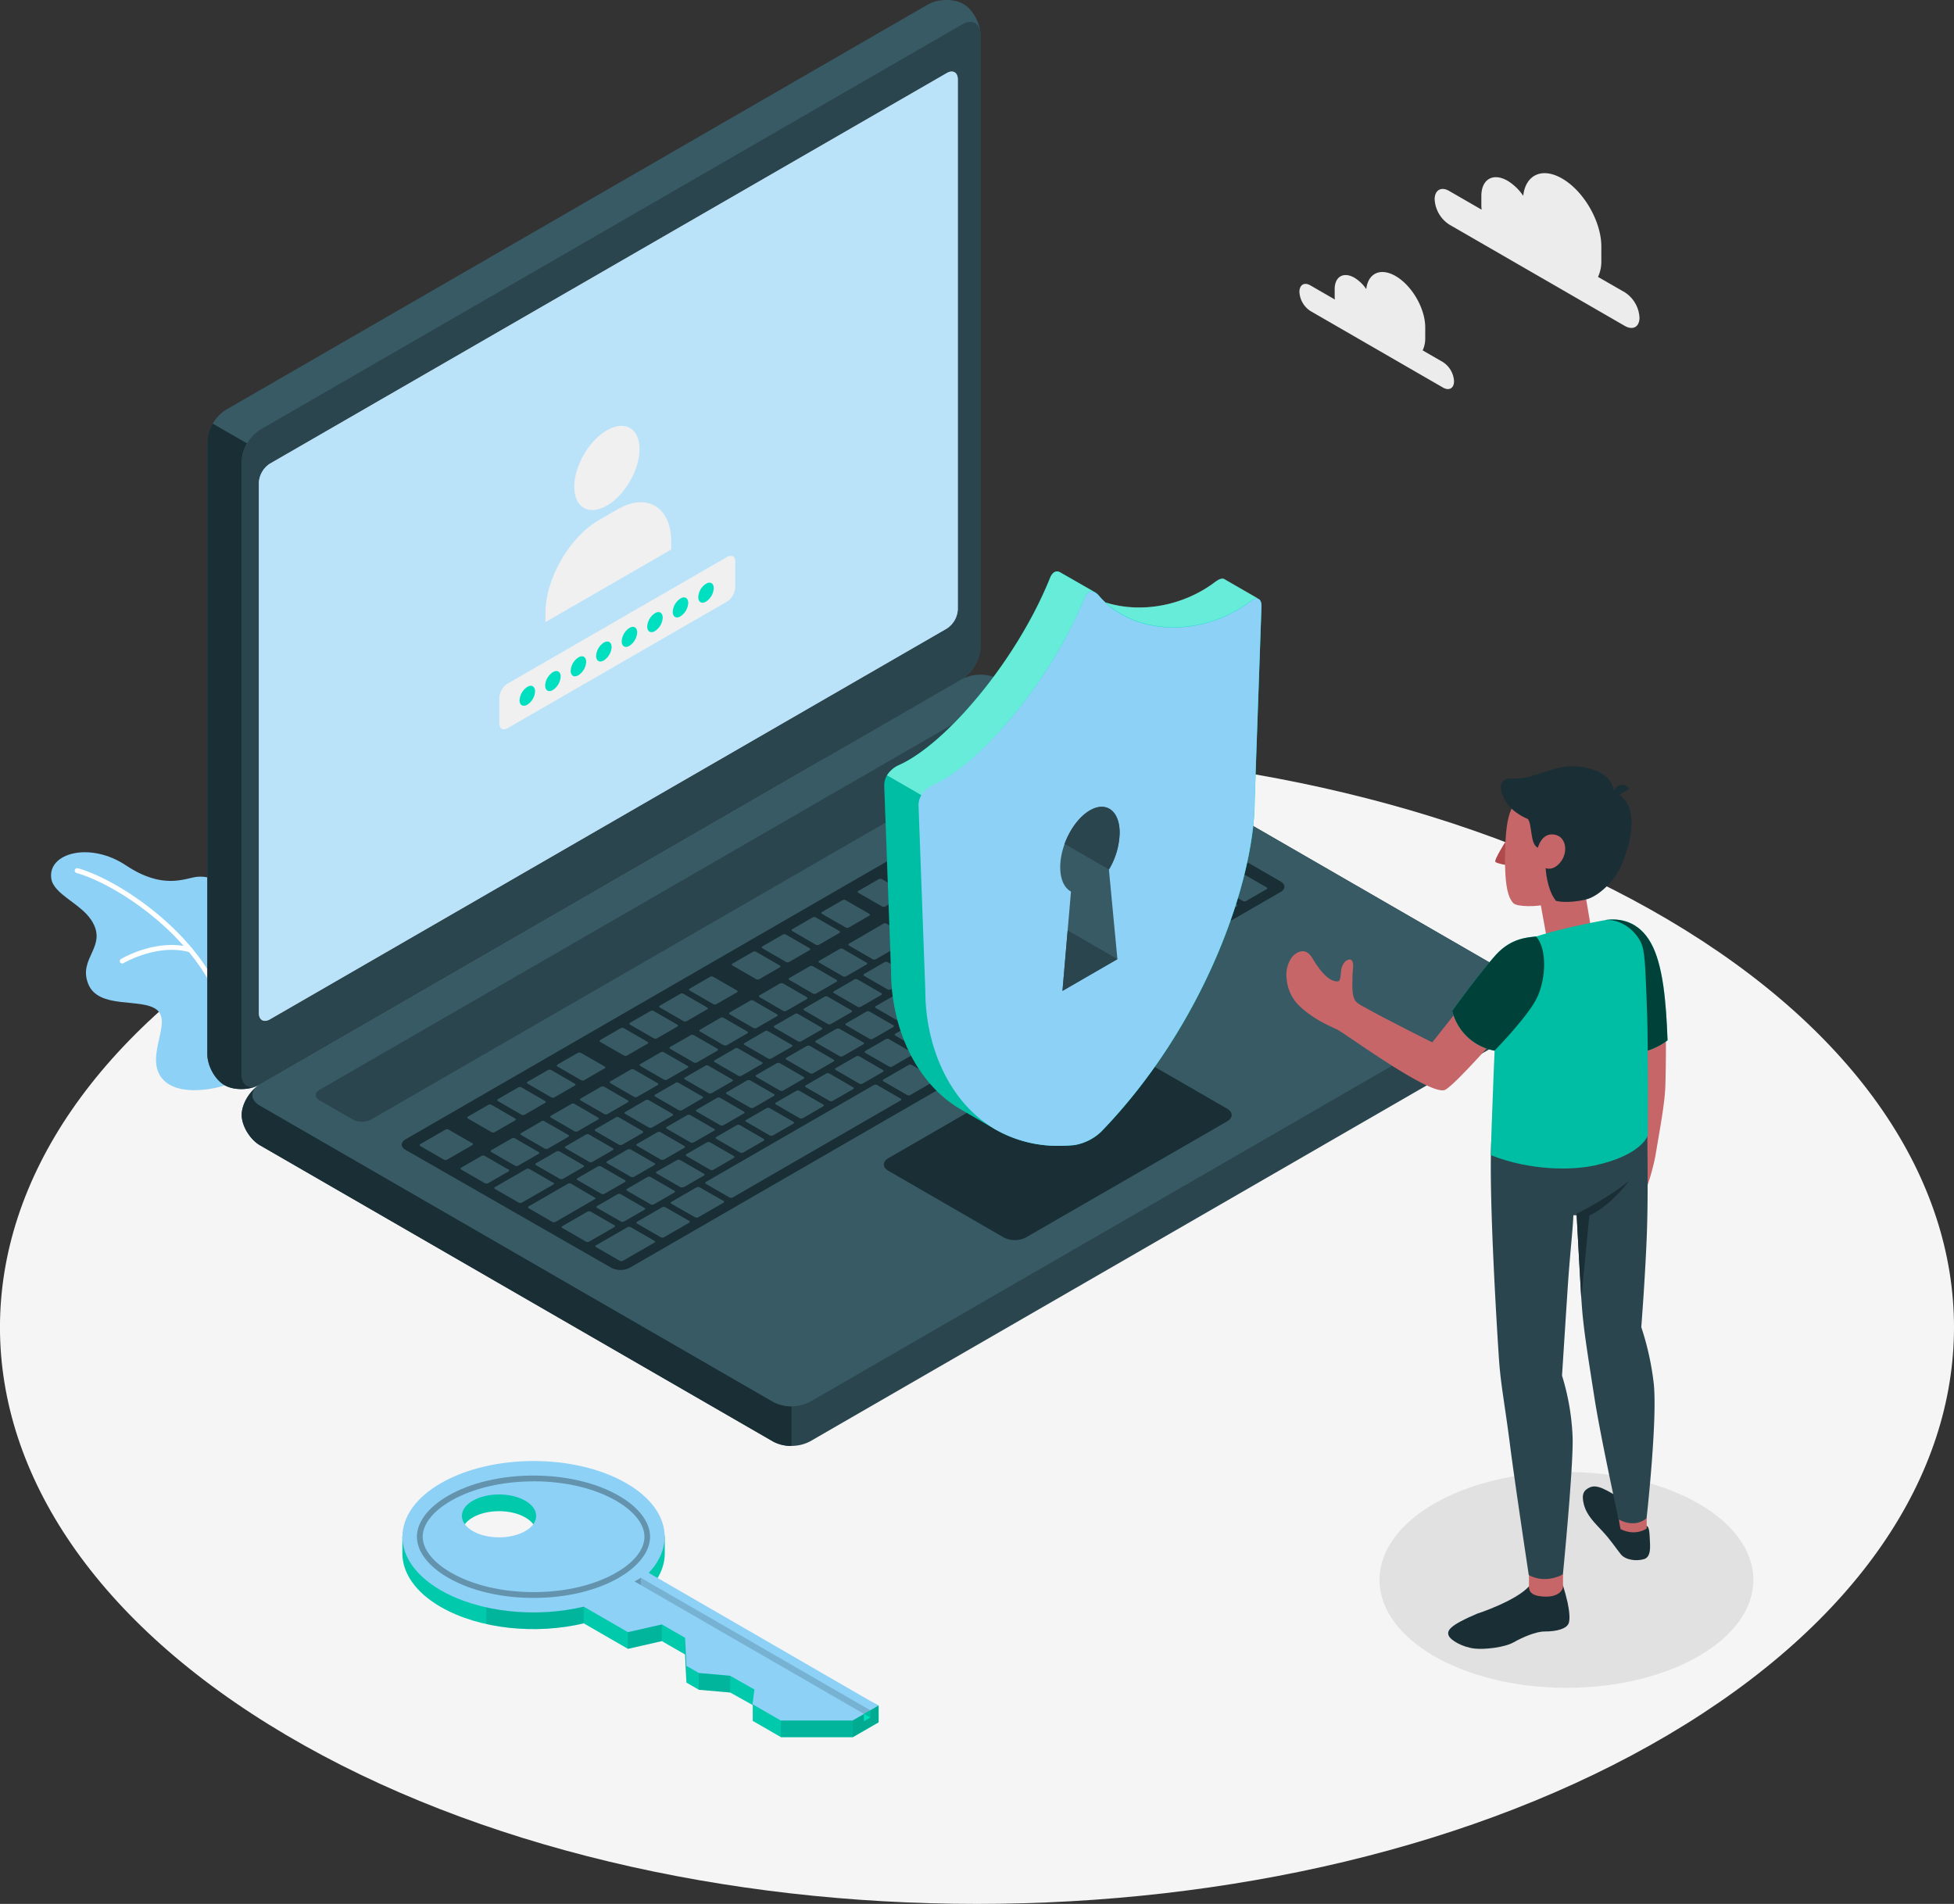 <svg xmlns="http://www.w3.org/2000/svg" viewBox="0 0 757.18 737.76"><rect x="0" y="0" width="757.18" height="737.76" fill="#333333" stroke="none"/><defs><style>.cls-1{fill:#f5f5f5;}.cls-2{fill:#e1e1e1;}.cls-3{fill:#ececec;}.cls-4,.cls-9{fill:#8dd1f7;}.cls-12,.cls-5{fill:#fff;}.cls-6{fill:#2b454e;}.cls-7{fill:#1a2e35;}.cls-8{fill:#375a64;}.cls-9{opacity:0.6;}.cls-12,.cls-13,.cls-14,.cls-15,.cls-17,.cls-9{isolation:isolate;}.cls-10{fill:#f0f0f0;}.cls-11{fill:#00dfbf;}.cls-12{opacity:0.4;}.cls-13,.cls-18{opacity:0.15;}.cls-14{opacity:0.1;}.cls-15{opacity:0.3;}.cls-16{fill:#c76668;}.cls-17{opacity:0.7;}.cls-19{fill:#b0494c;}</style></defs><title>Recurso 1</title><g id="Capa_2" data-name="Capa 2"><g id="Capa_1-2" data-name="Capa 1"><path id="Floor" class="cls-1" d="M110.89,672.32c147.85,87.25,387.57,87.25,535.41,0s147.85-228.72,0-316-387.56-87.25-535.41,0S-37,585.06,110.89,672.32Z"/><ellipse id="Shadows" class="cls-2" cx="607" cy="612.21" rx="72.43" ry="41.82"/><g id="Clouds"><path class="cls-3" d="M561.57,74l12.57,7.25a13.1,13.1,0,0,1-.11-1.66V75.92c0-6.48,4.55-9.11,10.16-5.87a19.6,19.6,0,0,1,6.06,5.83c.92-8.15,7.31-11.19,15.07-6.7,8.4,4.84,15.2,16.63,15.2,26.32V101a14.44,14.44,0,0,1-1.28,6.31l10.44,6a12.49,12.49,0,0,1,5.63,9.76c0,3.6-2.52,5-5.63,3.26L561.57,87a12.43,12.43,0,0,1-5.64-9.76C555.93,73.68,558.46,72.17,561.57,74Z"/><path class="cls-3" d="M507.78,110.59l9.49,5.47a10.36,10.36,0,0,1-.08-1.25v-2.75c0-4.89,3.43-6.87,7.67-4.43a14.87,14.87,0,0,1,4.57,4.4c.69-6.15,5.51-8.44,11.37-5.06,6.34,3.66,11.48,12.56,11.48,19.87V131a10.87,10.87,0,0,1-1,4.77l7.87,4.54a9.42,9.42,0,0,1,4.29,7.42c0,2.71-1.91,3.81-4.26,2.46l-51.4-29.68a9.41,9.41,0,0,1-4.25-7.37C503.53,110.33,505.43,109.23,507.78,110.59Z"/></g><g id="Plants"><path class="cls-4" d="M87,420.59c-.93.5-18.07,5.36-24.42-3s4.19-21.46-1.77-26.27-22.64,0-26.65-10.12,7.88-14.5,1.19-24.71c-4.21-6.43-14.56-10-15.47-16-1.53-9.94,14.94-14.51,29-5.12s22.6,5.08,27.07,4.45,14.11.76,13.8,16.45S87,420.59,87,420.59Z"/><path class="cls-5" d="M88.15,398.27a.92.92,0,0,1-.92-.78c-4.91-29.77-39.52-54-57.51-59.2a.94.94,0,0,1-.74-1.11.93.93,0,0,1,1.11-.73l.15,0c18.4,5.32,53.8,30.15,58.83,60.7a.93.93,0,0,1-.77,1.07h-.15Z"/><path class="cls-5" d="M47.34,373.35a.93.93,0,0,1-.48-1.72h0c.56-.33,13.87-8.12,27-4.48a.93.93,0,1,1-.5,1.8C61,365.52,48,373.15,47.83,373.22A1,1,0,0,1,47.34,373.35Z"/></g><g id="Laptop"><path class="cls-6" d="M93.66,432c0,4.25,3.18,9.52,7.1,11.79l198.85,114.8a15.7,15.7,0,0,0,14.19,0L585.88,401.53c3.92-2.27,7.1-7.54,7.1-11.79s-3.18-9.52-7.1-11.79L387,263.15a15.7,15.7,0,0,0-14.19,0L100.75,420.24C96.84,422.5,93.66,427.77,93.66,432Z"/><path class="cls-7" d="M306.71,545V560.3a14.39,14.39,0,0,1-7.1-1.68L100.75,443.81c-3.91-2.27-7.09-7.54-7.09-11.79,0-4,2.8-8.87,6.37-11.32-3.18,2.27-2.93,5.62.72,7.73L299.61,543.24A14.39,14.39,0,0,0,306.71,545Z"/><path class="cls-8" d="M87,420.49c-3.68-2.12-6.66-7.51-6.66-12V171.15a15.69,15.69,0,0,1,7.1-12.29L359.52,1.77c3.92-2.26,10.08-2.37,13.76-.25s6.65,7.51,6.65,12v237.3a15.68,15.68,0,0,1-7.09,12.29L100.75,420.24C96.84,422.5,90.68,422.61,87,420.49Z"/><path class="cls-7" d="M99.92,420.68c-3.92,1.84-9.49,1.81-12.92-.18-3.67-2.11-6.65-7.5-6.65-12V171.15a14.21,14.21,0,0,1,2.08-7l13.31,7.67h0a14.45,14.45,0,0,0-2.08,7V416.13C93.66,420.34,96.39,422.22,99.92,420.68Z"/><path class="cls-6" d="M93.66,178.84v237.3c0,4.52,3.18,6.36,7.09,4.1L372.84,263.15a15.68,15.68,0,0,0,7.09-12.29V13.56c0-4.53-3.17-6.36-7.09-4.1L100.75,166.55A15.68,15.68,0,0,0,93.66,178.84Z"/><path class="cls-8" d="M100.75,428.43,299.61,543.24a15.7,15.7,0,0,0,14.19,0L585.88,386.15c3.92-2.26,3.92-5.93,0-8.2L387,263.15a15.7,15.7,0,0,0-14.19,0L100.75,420.24C96.84,422.5,96.84,426.17,100.75,428.43Z"/><path class="cls-5" d="M104.57,179.68,366.89,28.31c2.36-1.36,4.26-.26,4.26,2.45V236.18a9.4,9.4,0,0,1-4.26,7.38L104.57,395c-2.35,1.35-4.26.25-4.26-2.46V187.09A9.4,9.4,0,0,1,104.57,179.68Z"/><path class="cls-9" d="M104.57,179.68,366.89,28.31c2.36-1.36,4.26-.26,4.26,2.45V236.18a9.4,9.4,0,0,1-4.26,7.38L104.57,395c-2.35,1.35-4.26.25-4.26-2.46V187.09A9.4,9.4,0,0,1,104.57,179.68Z"/><path class="cls-10" d="M235.17,166.73c7-4,12.65-.76,12.65,7.3s-5.66,17.87-12.65,21.9-12.64.77-12.64-7.3S228.19,170.76,235.17,166.73Z"/><path class="cls-10" d="M260.1,209.86c0-13.25-9.31-19.13-20.78-12.51l-7.17,4.14c-11.48,6.63-20.78,22.74-20.78,36v3.56l48.73-28.11Z"/><path class="cls-10" d="M284.73,216.41c-.46-1.07-1.64-1.34-3-.58l-85.09,49.1a7,7,0,0,0-3.14,5.45v10c0,1.71,1,2.54,2.39,2.15l.22-.07a3.71,3.71,0,0,0,.53-.26l85.09-49.09a7,7,0,0,0,3.15-5.46v-10A4,4,0,0,0,284.73,216.41Z"/><path class="cls-11" d="M204.34,266.17c1.65-1,3-.18,3,1.72a6.61,6.61,0,0,1-3,5.18c-1.65.95-3,.18-3-1.73A6.61,6.61,0,0,1,204.34,266.17Z"/><path class="cls-11" d="M214.25,260.46c1.65-1,3-.18,3,1.72a6.61,6.61,0,0,1-3,5.18c-1.65,1-3,.18-3-1.72A6.59,6.59,0,0,1,214.25,260.46Z"/><path class="cls-11" d="M224.14,254.75c1.65-1,3-.18,3,1.73a6.61,6.61,0,0,1-3,5.17c-1.65,1-3,.18-3-1.72A6.59,6.59,0,0,1,224.14,254.75Z"/><path class="cls-11" d="M234,249c1.65-.95,3-.18,3,1.73a6.61,6.61,0,0,1-3,5.17c-1.65,1-3,.18-3-1.72A6.59,6.59,0,0,1,234,249Z"/><path class="cls-11" d="M243.91,243.33c1.65-1,3-.18,3,1.73a6.64,6.64,0,0,1-3,5.18c-1.65,1-3,.18-3-1.73A6.61,6.61,0,0,1,243.91,243.33Z"/><path class="cls-11" d="M253.8,237.62c1.65-1,3-.18,3,1.73a6.61,6.61,0,0,1-3,5.18c-1.65,1-3,.18-3-1.73A6.61,6.61,0,0,1,253.8,237.62Z"/><path class="cls-11" d="M263.69,231.91c1.65-1,3-.18,3,1.73a6.61,6.61,0,0,1-3,5.18c-1.65,1-3,.18-3-1.73A6.63,6.63,0,0,1,263.69,231.91Z"/><path class="cls-11" d="M273.58,226.21c1.65-1,3-.18,3,1.72a6.61,6.61,0,0,1-3,5.18c-1.66,1-3,.18-3-1.73A6.57,6.57,0,0,1,273.58,226.21Z"/><path class="cls-6" d="M123.84,422.29,376.39,276.48a7.84,7.84,0,0,1,7.09,0l12.92,7.45c2,1.14,2,3,0,4.1L143.81,433.82a7.84,7.84,0,0,1-7.09,0l-12.88-7.44C121.88,425.25,121.88,423.42,123.84,422.29Z"/><path class="cls-7" d="M157.13,441.5,409.68,295.68a7.84,7.84,0,0,1,7.09,0l79.45,45.88c2,1.13,2,3,0,4.09L244,491.27a7.86,7.86,0,0,1-7.1,0l-79.73-45.69C155.17,444.47,155.17,442.68,157.13,441.5Z"/><path class="cls-8" d="M383.51,361.3l7.91-4.57c.34-.19.32-.52,0-.73l-9.15-5.28a1.4,1.4,0,0,0-1.26,0l-7.91,4.56a.4.4,0,0,0,0,.73l9.14,5.28A1.39,1.39,0,0,0,383.51,361.3Zm-15.6-18.14L360,347.72c-.33.19-.31.52.05.73l9.14,5.28a1.4,1.4,0,0,0,1.26,0l7.91-4.56c.34-.2.32-.52,0-.73l-9.14-5.28A1.38,1.38,0,0,0,367.91,343.16Zm-25.57,14.75L329,365.68c-.33.19-.31.52,0,.73l9.14,5.28a1.4,1.4,0,0,0,1.26,0L352.81,364c.34-.2.32-.52,0-.73L343.66,358A1.38,1.38,0,0,0,342.34,357.91Zm14-8.08-7.91,4.56a.4.4,0,0,0,0,.73l9.14,5.28a1.4,1.4,0,0,0,1.26,0l7.91-4.57c.34-.19.32-.52,0-.73l-9.15-5.28A1.38,1.38,0,0,0,356.34,349.83Zm-31,17.91-7.91,4.56c-.33.2-.31.52.05.73l9.14,5.28a1.4,1.4,0,0,0,1.26,0l7.91-4.57c.34-.19.32-.52,0-.73l-9.15-5.28A1.39,1.39,0,0,0,325.34,367.74Zm-11.56,6.67-7.9,4.57c-.34.19-.32.52,0,.72L315,385a1.4,1.4,0,0,0,1.26,0l7.9-4.57c.34-.19.32-.52,0-.73l-9.14-5.27a1.44,1.44,0,0,0-1.28,0Zm36,21.47,7.91-4.57c.33-.19.31-.52,0-.73l-9.14-5.28a1.46,1.46,0,0,0-1.26,0l-7.91,4.56c-.34.2-.32.52,0,.73l9.14,5.28a1.41,1.41,0,0,0,1.22,0Zm-11.56,6.67,7.91-4.57c.34-.19.32-.52,0-.72L337,392a1.4,1.4,0,0,0-1.26,0l-7.91,4.57c-.33.19-.31.52.05.72l9.14,5.28a1.43,1.43,0,0,0,1.18,0Zm-11.55,6.67,7.9-4.56c.34-.2.32-.52,0-.73l-9.23-5.25a1.42,1.42,0,0,0-1.27,0l-7.9,4.57c-.34.19-.32.52,0,.73l9.15,5.28a1.41,1.41,0,0,0,1.31,0Zm-11.56,6.67,7.91-4.56c.33-.19.31-.52,0-.73l-9.14-5.28a1.4,1.4,0,0,0-1.26,0l-7.91,4.56c-.34.19-.32.52,0,.73l9.15,5.28a1.4,1.4,0,0,0,1.26,0ZM372,368l7.9-4.57c.34-.19.32-.52,0-.73l-9.14-5.28a1.46,1.46,0,0,0-1.26,0L361.59,362c-.34.2-.32.52,0,.73l9.15,5.28a1.41,1.41,0,0,0,1.22,0ZM361.34,389.2,379,379c.33-.19.31-.52-.05-.73l-22.2-12.82a1.42,1.42,0,0,0-1.27,0l-9.12,5.21a.4.4,0,0,0,0,.73l11.75,6.79c.36.21.38.53,0,.73l-7.3,4.21c-.34.2-.32.52,0,.73l9.15,5.28A1.38,1.38,0,0,0,361.34,389.2Zm-59.08-8.12-7.92,4.6c-.34.19-.32.52,0,.73l9.14,5.28a1.4,1.4,0,0,0,1.26,0l7.91-4.56c.33-.2.31-.52,0-.73l-9.14-5.28a1.39,1.39,0,0,0-1.24,0Zm-11.56,6.67-7.91,4.57c-.33.19-.31.52,0,.73l9.14,5.28a1.4,1.4,0,0,0,1.26,0l7.91-4.56c.34-.2.32-.52,0-.73L292,387.76a1.4,1.4,0,0,0-1.29,0ZM233,462.58a1.4,1.4,0,0,0,1.26,0l7.91-4.56c.33-.2.31-.53-.05-.73L232.93,452a1.4,1.4,0,0,0-1.26,0l-7.91,4.57c-.33.19-.31.52.05.73Zm-34.7-21.45-7.91,4.55c-.34.19-.32.52,0,.73l9.15,5.28a1.4,1.4,0,0,0,1.26,0l7.91-4.56c.33-.2.31-.52,0-.73l-9.14-5.28a1.4,1.4,0,0,0-1.26,0Zm18.6,15.66a1.4,1.4,0,0,0,1.26,0l7.91-4.57c.33-.19.31-.52-.05-.73l-9.14-5.28a1.4,1.4,0,0,0-1.26,0l-7.91,4.56c-.34.2-.32.52,0,.73Zm36.49,9.89,7.9-4.56a.39.39,0,0,0,0-.73l-9.15-5.28a1.4,1.4,0,0,0-1.26,0l-7.9,4.57c-.34.19-.32.52,0,.73l9.14,5.27A1.42,1.42,0,0,0,253.34,466.68Zm-12.82,6.65a1.4,1.4,0,0,0,1.26,0l7.91-4.56c.33-.2.31-.52-.05-.73l-9.14-5.28a1.4,1.4,0,0,0-1.26,0l-7.91,4.57c-.34.19-.32.52,0,.73Zm-30.74-38.82-7.9,4.57c-.34.19-.32.52,0,.72l9.14,5.28a1.42,1.42,0,0,0,1.27,0l7.9-4.57c.34-.19.32-.52,0-.72L211,434.51a1.41,1.41,0,0,0-1.28-.05Zm57.79-33.36-7.93,4.53c-.34.2-.32.52,0,.73l9.15,5.28a1.4,1.4,0,0,0,1.26,0l7.91-4.57c.33-.19.31-.52,0-.73l-9.14-5.27a1.41,1.41,0,0,0-1.22,0Zm-46.23,26.64-7.91,4.56c-.33.2-.31.52,0,.73l9.14,5.28a1.4,1.4,0,0,0,1.26,0l7.91-4.57c.34-.19.32-.52,0-.73l-9.14-5.28A1.4,1.4,0,0,0,221.34,427.79Zm57.78-33.36-7.9,4.56c-.34.2-.32.52,0,.73l9.14,5.28a1.42,1.42,0,0,0,1.27,0l7.9-4.57c.34-.19.32-.52,0-.73l-9.14-5.28a1.4,1.4,0,0,0-1.29,0ZM256,407.77l-7.91,4.57c-.33.19-.31.52.05.73l9.14,5.27a1.4,1.4,0,0,0,1.26,0l7.91-4.57c.34-.19.32-.52,0-.72l-9.15-5.28a1.4,1.4,0,0,0-1.32,0Zm-11.56,6.67-7.9,4.57c-.34.19-.32.52,0,.73l9.14,5.28a1.42,1.42,0,0,0,1.27,0l7.9-4.56c.34-.2.32-.52,0-.73l-9.14-5.28a1.43,1.43,0,0,0-1.29,0Zm-11.55,6.68L225,425.68c-.34.2-.32.52,0,.73l9.15,5.28a1.4,1.4,0,0,0,1.26,0l7.91-4.57c.33-.19.31-.52-.05-.73l-9.14-5.28a1.39,1.39,0,0,0-1.24,0ZM292,429.24l7.9-4.57c.34-.19.32-.52,0-.72l-9.15-5.28a1.4,1.4,0,0,0-1.26,0l-7.9,4.57c-.34.19-.32.52,0,.72l9.14,5.28a1.44,1.44,0,0,0,1.25,0Zm101.5-100.83L385.57,333c-.34.2-.32.52,0,.73l9.15,5.28a1.34,1.34,0,0,0,1.26,0l7.91-4.56c.33-.2.31-.52-.05-.73l-9.14-5.28a1.36,1.36,0,0,0-1.24,0Zm-14,8.07-7.91,4.57c-.34.19-.32.52,0,.73l9.15,5.28a1.4,1.4,0,0,0,1.26,0l7.91-4.56c.33-.2.31-.52-.05-.73l-9.14-5.28a1.4,1.4,0,0,0-1.23,0ZM405,321.73l-7.9,4.57c-.34.19-.32.52,0,.73l9.14,5.28a1.4,1.4,0,0,0,1.26,0l7.91-4.56c.34-.2.32-.52,0-.73l-9.15-5.28a1.39,1.39,0,0,0-1.27,0ZM345.2,383.42l7.91-4.57c.34-.19.32-.52,0-.72L344,372.85a1.4,1.4,0,0,0-1.26,0l-7.91,4.57c-.33.19-.31.52,0,.72l9.14,5.28a1.42,1.42,0,0,0,1.21,0Zm72.64-68.33a1.4,1.4,0,0,0-1.26,0l-7.91,4.57a.39.39,0,0,0,0,.72l9.14,5.28a1.4,1.4,0,0,0,1.26,0l7.91-4.57c.34-.19.32-.52,0-.72ZM303.51,422.57l7.91-4.57c.34-.19.32-.52-.05-.73L302.23,412a1.4,1.4,0,0,0-1.26,0l-7.91,4.56a.4.4,0,0,0,0,.73l9.14,5.28A1.41,1.41,0,0,0,303.51,422.57Zm141.73-81.83,7.9-4.56c.34-.2.32-.52,0-.73L444,330.17a1.42,1.42,0,0,0-1.27,0l-7.9,4.57c-.34.19-.32.52,0,.73l9.14,5.28A1.42,1.42,0,0,0,445.24,340.74Zm-24.62-.87,7.91-4.56c.33-.2.31-.52,0-.73l-9.14-5.28a1.4,1.4,0,0,0-1.26,0l-7.91,4.57c-.34.19-.32.52,0,.73l9.15,5.28a1.36,1.36,0,0,0,1.3,0Zm10.27-17.19a1.4,1.4,0,0,0-1.26,0l-7.91,4.57c-.33.19-.31.52,0,.73l9.14,5.27a1.4,1.4,0,0,0,1.26,0l7.91-4.56c.34-.2.32-.52,0-.73Zm2.44-1.41,22.2,12.82a1.4,1.4,0,0,0,1.26,0l7.91-4.56a.39.39,0,0,0,0-.73L442.49,316a1.4,1.4,0,0,0-1.26,0l-7.91,4.57c-.37.13-.35.47,0,.67ZM406.52,336l-7.91,4.56c-.33.2-.32.52.05.73l9.14,5.28a1.4,1.4,0,0,0,1.26,0L417,342c.33-.19.31-.52,0-.73L407.83,336a1.41,1.41,0,0,0-1.31,0Zm-87,50.21-7.91,4.57c-.34.19-.32.52,0,.73l9.14,5.28a1.4,1.4,0,0,0,1.26,0l7.91-4.56a.4.4,0,0,0,0-.73l-9.14-5.28a1.42,1.42,0,0,0-1.24-.06ZM432.4,347.44a1.4,1.4,0,0,0,1.26,0l7.91-4.56c.33-.19.31-.52,0-.73l-9.14-5.28a1.4,1.4,0,0,0-1.26,0l-7.91,4.56c-.34.2-.32.52,0,.73Zm-101.33,32.1-7.9,4.57c-.34.19-.32.52,0,.73l9.15,5.28a1.4,1.4,0,0,0,1.26,0l7.9-4.56c.34-.2.32-.52,0-.73l-9.14-5.28a1.44,1.44,0,0,0-1.25-.06ZM244.45,456a1.4,1.4,0,0,0,1.26,0l7.91-4.57c.33-.19.31-.52-.05-.73l-9.14-5.27a1.4,1.4,0,0,0-1.26,0L235.26,450c-.34.19-.32.52,0,.72Zm-17.39-16.36-7.9,4.57c-.34.19-.32.52,0,.73l9.14,5.28a1.4,1.4,0,0,0,1.26,0l7.91-4.56c.34-.2.32-.52,0-.73l-9.15-5.28a1.42,1.42,0,0,0-1.24-.06Zm30.2,9.72,7.91-4.57c.34-.19.32-.52,0-.73L256,438.73a1.4,1.4,0,0,0-1.26,0l-7.91,4.56c-.33.2-.31.52.05.73L256,449.3a1.39,1.39,0,0,0,1.24,0Zm11.56-6.68,7.91-4.56c.34-.2.32-.52-.05-.73l-9.14-5.28a1.4,1.4,0,0,0-1.26,0l-7.91,4.56c-.33.19-.31.52.05.73l9.14,5.28a1.35,1.35,0,0,0,1.28-.05ZM280.38,436l7.91-4.56c.33-.2.31-.52-.05-.73l-9.14-5.28a1.4,1.4,0,0,0-1.26,0L269.93,430c-.34.19-.32.52,0,.73l9.15,5.28a1.4,1.4,0,0,0,1.32-.06Zm-41.76-3-7.91,4.57c-.33.19-.31.52,0,.73l9.14,5.27a1.4,1.4,0,0,0,1.26,0l7.91-4.56c.34-.2.31-.53,0-.73L239.88,433a1.39,1.39,0,0,0-1.24-.09Zm11.56-6.67-7.91,4.56c-.34.2-.32.52,0,.73l9.15,5.28a1.4,1.4,0,0,0,1.26,0l7.91-4.57c.33-.19.31-.52,0-.73l-9.14-5.27a1.41,1.41,0,0,0-1.2-.09ZM296.4,399.6l-7.9,4.57c-.34.19-.32.52,0,.72l9.14,5.28a1.42,1.42,0,0,0,1.27,0l7.9-4.57c.34-.19.32-.52,0-.73l-9.14-5.27a1.41,1.41,0,0,0-1.25-.09Zm-11.55,6.67-7.91,4.57c-.34.19-.32.52,0,.73l9.15,5.28a1.4,1.4,0,0,0,1.26,0l7.91-4.56c.33-.2.31-.52-.05-.73l-9.14-5.28a1.41,1.41,0,0,0-1.2-.1ZM308,392.93l-7.91,4.56a.4.4,0,0,0,0,.73l9.14,5.28a1.4,1.4,0,0,0,1.26,0l7.91-4.57c.34-.19.32-.52,0-.73l-9.14-5.28a1.39,1.39,0,0,0-1.24-.08Zm-46.23,26.69-7.9,4.56c-.34.2-.32.52,0,.73l9.14,5.28a1.42,1.42,0,0,0,1.27,0l7.9-4.57c.34-.19.32-.52,0-.73L263,419.61a1.39,1.39,0,0,0-1.24-.08ZM273.29,413l-7.91,4.56c-.33.19-.31.52.05.73l9.14,5.28a1.4,1.4,0,0,0,1.26,0l7.91-4.56c.34-.2.32-.52,0-.73L274.59,413a1.38,1.38,0,0,0-1.25-.09Zm-8.44,47.1,7.91-4.57c.34-.19.32-.52,0-.73l-9.15-5.27a1.4,1.4,0,0,0-1.26,0L254.44,454c-.33.2-.31.52.05.73l9.14,5.28a1.39,1.39,0,0,0,1.24-.09ZM197,453.2l-9.14-5.28a1.4,1.4,0,0,0-1.26,0l-7.91,4.56c-.33.2-.31.52.05.73l9.14,5.28a1.4,1.4,0,0,0,1.26,0l7.91-4.56a.45.45,0,0,0,0-.82Zm17.32,5.08L205.21,453a1.4,1.4,0,0,0-1.26,0l-12.17,7c-.33.2-.31.52.05.73L201,466a1.4,1.4,0,0,0,1.26,0l12.17-7c.35-.29.33-.62-.06-.83ZM183,443l-9.15-5.27a1.4,1.4,0,0,0-1.26,0l-9.73,5.62c-.34.19-.32.52,0,.73l9.15,5.28a1.4,1.4,0,0,0,1.26,0l9.73-5.62c.4-.29.38-.62,0-.83Zm7.46-4.3a1.4,1.4,0,0,0,1.26,0l7.91-4.56c.33-.2.31-.52,0-.73l-9.14-5.28a1.4,1.4,0,0,0-1.26,0l-7.91,4.57c-.34.19-.32.52,0,.73Zm40,25.38-9.13-5.39a1.4,1.4,0,0,0-1.26,0l-15.2,8.77c-.34.2-.32.52,0,.73l9.14,5.28a1.42,1.42,0,0,0,1.27,0l15.2-8.78c.37-.17.35-.49,0-.7Zm7.58,10.7-9.14-5.28a1.4,1.4,0,0,0-1.26,0l-9.73,5.62c-.34.19-.32.52,0,.72l9.15,5.28a1.4,1.4,0,0,0,1.26,0l9.73-5.62c.39-.27.36-.6,0-.81Zm38.35-85.69a1.4,1.4,0,0,0,1.26,0l7.91-4.56c.34-.2.32-.52,0-.73l-9.15-5.28a1.4,1.4,0,0,0-1.26,0l-7.9,4.57c-.34.19-.32.52,0,.73Zm-23.06,13.25a1.4,1.4,0,0,0,1.26,0l7.91-4.57c.33-.19.31-.52-.05-.73l-9.14-5.27a1.4,1.4,0,0,0-1.26,0l-7.91,4.56c-.33.2-.31.52,0,.73Zm-51.26,29.59a1.4,1.4,0,0,0,1.26,0l7.91-4.56c.34-.2.32-.52,0-.73l-9.15-5.28a1.4,1.4,0,0,0-1.26,0l-7.9,4.57c-.34.19-.32.52,0,.73Zm62.78-36.24a1.4,1.4,0,0,0,1.26,0l7.91-4.57c.33-.19.31-.52,0-.73l-9.14-5.28a1.4,1.4,0,0,0-1.26,0l-7.91,4.56c-.34.2-.32.52,0,.73ZM241.74,409a1.4,1.4,0,0,0,1.26,0l7.91-4.56a.39.39,0,0,0,0-.73l-9.15-5.28a1.4,1.4,0,0,0-1.26,0L232.59,403c-.33.19-.31.52,0,.73Zm2.68,66.54a1.42,1.42,0,0,0-1.27,0l-12.16,7c-.34.19-.32.52,0,.73l9.15,5.27a1.4,1.4,0,0,0,1.26,0l12.16-7c.34-.2.32-.52,0-.73Zm-19.26-57a1.4,1.4,0,0,0,1.26,0l7.91-4.57c.33-.19.31-.52-.05-.73L225.14,408a1.4,1.4,0,0,0-1.26,0L216,412.54c-.34.2-.32.52,0,.73Zm-11.56,6.67a1.4,1.4,0,0,0,1.26,0l7.91-4.57c.34-.19.31-.52-.05-.72l-9.14-5.28a1.4,1.4,0,0,0-1.26,0l-7.91,4.57c-.33.19-.31.52.05.72ZM458.52,351.9a1.4,1.4,0,0,0-1.26,0L437.8,363.14c-.34.19-.32.52,0,.73l9.15,5.27a1.4,1.4,0,0,0,1.26,0l19.46-11.24c.34-.19.32-.52,0-.73ZM433,366.68a1.42,1.42,0,0,0-1.27,0l-7.9,4.56c-.34.2-.32.52,0,.73l9.15,5.28a1.4,1.4,0,0,0,1.26,0l7.9-4.57c.34-.19.32-.52,0-.73ZM276.43,453.3l7.91-4.62c.33-.19.31-.52,0-.73l-9.14-5.28a1.4,1.4,0,0,0-1.26,0L266,447.23c-.34.2-.32.52,0,.73l9.14,5.28a1.4,1.4,0,0,0,1.26.05ZM409.86,380a1.4,1.4,0,0,0-1.26,0l-7.91,4.57c-.33.19-.31.52,0,.73l9.14,5.28a1.4,1.4,0,0,0,1.26,0l7.91-4.56c.34-.2.32-.52,0-.73Zm60.22-34.77a1.4,1.4,0,0,0-1.26,0l-7.91,4.56a.4.4,0,0,0,0,.73l9.14,5.28a1.4,1.4,0,0,0,1.26,0l7.91-4.56c.33-.19.31-.52,0-.73Zm20.7-1.39-22.21-12.82a1.4,1.4,0,0,0-1.26,0l-7.9,4.57c-.34.19-.32.52,0,.73l22.21,12.82a1.4,1.4,0,0,0,1.26,0l7.9-4.56c.38-.22.36-.54,0-.75ZM366.68,405a1.42,1.42,0,0,0-1.27,0l-9.73,5.62a.39.39,0,0,0,0,.72l9.14,5.28a1.4,1.4,0,0,0,1.26,0l9.73-5.62c.34-.19.32-.52,0-.73Zm29.19-16.85a1.4,1.4,0,0,0-1.26,0l-12.16,7c-.34.2-.32.52,0,.73l9.14,5.28a1.42,1.42,0,0,0,1.27,0l12.16-7c.34-.19.32-.52,0-.73Zm-56,32.3a1.4,1.4,0,0,0-1.26,0L273.53,458c-.34.2-.32.52,0,.73l9.15,5.28a1.4,1.4,0,0,0,1.26,0L349,426.41c.34-.19.32-.52,0-.73ZM271.14,460.1a1.4,1.4,0,0,0-1.26,0l-9.73,5.62c-.34.19-.32.52,0,.73l9.19,5.23a1.42,1.42,0,0,0,1.27,0l9.73-5.62a.39.39,0,0,0,0-.72Zm82.2-47.42a1.4,1.4,0,0,0-1.26,0l-9.73,5.62c-.34.2-.32.52,0,.73l9.14,5.28a1.4,1.4,0,0,0,1.26,0l9.73-5.61c.34-.2.32-.52,0-.73Zm-95.49,55.13a1.4,1.4,0,0,0-1.26,0l-9.74,5.62c-.33.19-.31.52.05.72l9.14,5.28a1.4,1.4,0,0,0,1.26,0l9.74-5.62c.33-.19.31-.52,0-.73Zm122.26-70.58a1.4,1.4,0,0,0-1.26,0l-9.74,5.62c-.33.19-.31.52,0,.73l9.14,5.28a1.4,1.4,0,0,0,1.26,0l9.74-5.62a.39.39,0,0,0,0-.72Zm41.36-23.88a1.4,1.4,0,0,0-1.26,0l-7.91,4.57c-.34.19-.32.52.05.72l9.14,5.28a1.4,1.4,0,0,0,1.26,0l7.91-4.57a.39.39,0,0,0,0-.72ZM446.79,355l7.91-4.57a.4.4,0,0,0,0-.73l-9.14-5.28a1.4,1.4,0,0,0-1.26,0l-7.91,4.56a.4.4,0,0,0,0,.73l9.14,5.28a1.39,1.39,0,0,0,1.21,0Zm-51.67-.34,7.91-4.56a.4.4,0,0,0,0-.73l-9.14-5.28a1.4,1.4,0,0,0-1.26,0l-7.91,4.57c-.34.19-.31.52,0,.73l9.14,5.28a1.42,1.42,0,0,0,1.16,0Zm-26.19,45.29,23.12-13.35c.33-.19.31-.52,0-.73l-9.14-5.28a1.4,1.4,0,0,0-1.26,0l-23.11,13.34c-.34.2-.32.52,0,.73l9.14,5.28a1.4,1.4,0,0,0,1.2,0Zm65-38.31a1.4,1.4,0,0,0,1.26,0L443.1,357c.34-.19.32-.52,0-.73L434,351a1.4,1.4,0,0,0-1.26,0l-7.91,4.57c-.33.19-.31.52.05.72Zm-11.8-7.51,7.91-4.57c.34-.19.32-.52,0-.73l-9.15-5.28a1.4,1.4,0,0,0-1.26,0l-7.91,4.56a.4.4,0,0,0,0,.73l9.14,5.28a1.4,1.4,0,0,0,1.26,0Zm-64.79,52.49,7.9-4.57c.34-.19.32-.52,0-.72L356.1,396a1.4,1.4,0,0,0-1.26,0l-7.91,4.57c-.34.19-.32.52,0,.72l9.15,5.28A1.4,1.4,0,0,0,357.34,406.58Zm51-30.23a1.4,1.4,0,0,0,1.26,0l7.91-4.57c.33-.19.31-.52-.05-.73l-9.14-5.27a1.4,1.4,0,0,0-1.26,0l-7.91,4.56c-.34.2-.32.52,0,.73Zm-108.8,63.59,7.91-4.56c.34-.2.32-.52,0-.73l-9.15-5.28a1.4,1.4,0,0,0-1.26,0l-7.91,4.57c-.33.19-.31.52.05.73l9.14,5.27A1.38,1.38,0,0,0,299.54,439.94Zm11.56-6.67L319,428.7c.33-.19.31-.52-.05-.73l-9.14-5.27a1.4,1.4,0,0,0-1.26,0l-7.91,4.57c-.34.19-.31.52.05.72l9.14,5.28A1.4,1.4,0,0,0,311.1,433.27ZM288,446.61l7.9-4.56c.34-.2.32-.52,0-.73L286.75,436a1.42,1.42,0,0,0-1.27,0l-7.9,4.57c-.34.19-.32.52,0,.73l9.15,5.28a1.37,1.37,0,0,0,1.26,0Zm46.22-26.69,7.91-4.56c.34-.2.32-.52,0-.73L333,409.35a1.4,1.4,0,0,0-1.26,0l-7.91,4.56c-.33.19-.31.52.05.73l9.14,5.28a1.38,1.38,0,0,0,1.22,0Zm-11.55,6.68,7.9-4.57c.34-.19.32-.52,0-.73L321.42,416a1.42,1.42,0,0,0-1.27,0l-7.9,4.56c-.34.2-.32.52,0,.73l9.15,5.28a1.4,1.4,0,0,0,1.26,0Zm23.11-13.35,7.91-4.56c.33-.2.31-.52-.05-.73l-9.14-5.28a1.4,1.4,0,0,0-1.26,0l-7.91,4.57c-.33.19-.31.52,0,.73l9.14,5.28a1.41,1.41,0,0,0,1.31,0Zm52.87-98.71a1.4,1.4,0,0,0,1.26,0l7.91-4.57c.34-.19.32-.51,0-.72l-2.44-1.41a1.4,1.4,0,0,0-1.26,0l-7.91,4.56c-.33.19-.31.52,0,.73Zm-56.86,36.71a1.4,1.4,0,0,0,1.26,0l7.91-4.56c.34-.2.32-.52-.05-.73l-9.14-5.28a1.4,1.4,0,0,0-1.26,0l-7.91,4.57c-.33.19-.31.52.05.73Zm23.11-13.35a1.42,1.42,0,0,0,1.27,0l7.9-4.57c.34-.19.32-.52,0-.73l-9.15-5.27a1.4,1.4,0,0,0-1.26,0l-7.9,4.57c-.34.19-.32.52,0,.72Zm-37.22,21.49a1.4,1.4,0,0,0,1.26,0l7.91-4.56c.33-.2.31-.52,0-.73l-9.14-5.28a1.4,1.4,0,0,0-1.26,0l-7.91,4.57c-.34.19-.31.52,0,.73Zm25.67-14.81a1.4,1.4,0,0,0,1.26,0l7.91-4.56a.4.4,0,0,0,0-.73L353.37,334a1.4,1.4,0,0,0-1.26,0l-7.91,4.57c-.34.19-.32.52,0,.73Zm-48.78,28.16a1.4,1.4,0,0,0,1.26,0l7.9-4.57c.34-.19.32-.52,0-.73l-9.14-5.28a1.42,1.42,0,0,0-1.27,0l-7.9,4.56c-.34.2-.32.52,0,.73Zm11.55-6.67a1.4,1.4,0,0,0,1.26,0l7.91-4.56c.34-.2.32-.52,0-.73l-9.15-5.28a1.4,1.4,0,0,0-1.26,0L307,360.07c-.33.19-.31.52.05.73Zm59.42-38.18a1.4,1.4,0,0,0,1.26,0l7.91-4.56c.33-.19.31-.52-.05-.73l-2.43-1.4a1.4,1.4,0,0,0-1.26,0l-7.91,4.57c-.33.19-.32.51,0,.72Zm34.67-20a1.4,1.4,0,0,0,1.26,0l7.91-4.57c.34-.19.31-.52,0-.73l-2.43-1.4a1.4,1.4,0,0,0-1.26,0l-7.91,4.57c-.33.19-.31.52,0,.73ZM429.41,319a1.4,1.4,0,0,0,1.26,0l7.91-4.57c.33-.19.31-.52,0-.73l-9.14-5.28a1.4,1.4,0,0,0-1.26,0L420.27,313c-.34.2-.32.52,0,.73Zm28.93,29.3,7.91-4.56a.4.4,0,0,0,0-.73l-9.14-5.28a1.4,1.4,0,0,0-1.26,0l-7.91,4.57c-.34.19-.32.52,0,.73l9.15,5.28A1.38,1.38,0,0,0,458.34,348.28Zm-71.21-27.06a1.4,1.4,0,0,0,1.26,0l7.91-4.56a.4.4,0,0,0,0-.73l-2.43-1.41a1.42,1.42,0,0,0-1.27,0l-7.9,4.56c-.34.2-.32.52,0,.73ZM293,379.41a1.4,1.4,0,0,0,1.26,0l7.91-4.57c.33-.19.31-.52,0-.73L293,368.84a1.4,1.4,0,0,0-1.26,0l-7.91,4.57c-.34.19-.32.51,0,.72Z"/><path class="cls-7" d="M344.25,448.78l78-45a9.41,9.41,0,0,1,8.52,0l44.74,25.83c2.35,1.36,2.35,3.56,0,4.92l-78,45a9.41,9.41,0,0,1-8.52,0l-44.74-25.85C341.9,452.34,341.9,450.14,344.25,448.78Z"/></g><g id="Shield"><path class="cls-11" d="M487.75,232.13h0l-.09-.06-13.32-7.7c-.77-.34-1.9,0-3.26,1-12.39,9.49-29,12.43-42.68,8.09a30.33,30.33,0,0,1-2.49-2.58,3.33,3.33,0,0,0-.25-.28h0a5.56,5.56,0,0,0-1.38-1.13l-.23-.13-13.35-7.66c-1.52-.72-2.9,0-3.82,2.26-12.88,32-40.33,64.45-58.64,72.56a10.26,10.26,0,0,0-3.6,2.69,7.63,7.63,0,0,0-2,5.24l2.64,71.87c0,20.77,8.77,42.7,26.65,53.37l13.8,8,.25.13A48.52,48.52,0,0,0,410.43,444c1.92,0,3.87-.08,5.88-.28a19.77,19.77,0,0,0,10.43-5.21c40-41.32,59.46-97.24,59.46-128.19l2.64-75.18C488.86,233.52,488.47,232.52,487.75,232.13Z"/><path class="cls-4" d="M488.8,235.14l-2.64,75.18c0,30.95-19.46,86.87-59.46,128.19a19.77,19.77,0,0,1-10.43,5.21c-2,.2-4,.28-5.88.28a48.52,48.52,0,0,1-24.45-6.21l-.25-.13-.48-.3c-17.88-10.67-26.65-32.6-26.65-53.36l-2.63-71.87a7.61,7.61,0,0,1,2-5.25,10.48,10.48,0,0,1,3.6-2.69c18.34-8.11,45.81-40.51,58.68-72.51.91-2.26,2.31-3,3.83-2.28h0l.23.13a5.56,5.56,0,0,1,1.38,1.13h0a3.33,3.33,0,0,1,.25.28c13.67,15.91,40.55,15.9,58.49,2.16,1.36-1,2.5-1.36,3.27-1l.09.06h0C488.47,232.52,488.86,233.52,488.8,235.14Z"/><path class="cls-12" d="M487.67,232c-.77-.35-1.9,0-3.26,1-16.9,12.94-41.73,13.71-56,.43,13.62,4.34,30.25,1.39,42.65-8.1,1.36-1,2.49-1.36,3.26-1Z"/><path class="cls-12" d="M424.05,229.35c-1.53-.72-2.92,0-3.84,2.28-12.88,32-40.33,64.44-58.64,72.56a10.27,10.27,0,0,0-3.61,2.68,8.66,8.66,0,0,0-.91,1.27l-13.31-7.69a8.42,8.42,0,0,1,.9-1.25,6.67,6.67,0,0,1,.59-.6h0l.23-.23a1.51,1.51,0,0,0,.23-.21,9.8,9.8,0,0,1,2.54-1.62C366.54,288.42,394,256,406.88,224c.91-2.26,2.29-3,3.82-2.26Z"/><path class="cls-11" d="M345.24,298.56a2.29,2.29,0,0,1,.23-.21l-.23.23S345.23,298.56,345.24,298.56Z"/><path class="cls-13" d="M345.47,298.35l-.23.23h0A2.5,2.5,0,0,1,345.47,298.35Z"/><path class="cls-13" d="M385.94,437.78l-.25-.12-13.8-8C354,419,345.24,397.06,345.24,376.3l-2.63-71.87a7,7,0,0,1,1.13-4l13.31,7.69a7.17,7.17,0,0,0-1.12,4L358.57,384c0,20.76,8.77,42.69,26.65,53.36l.47.3Z"/><path class="cls-8" d="M433,371.68,411.71,384l3.3-38.53c-2.54-1.35-4.17-4.66-4.17-9.42,0-8.49,5.16-18.34,11.52-22s11.52.23,11.52,8.71A29,29,0,0,1,429.71,337Z"/><polygon class="cls-6" points="433.01 371.65 413.72 360.51 411.71 383.95 433.01 371.65"/><path class="cls-6" d="M422.34,314c-4.16,2.41-7.8,7.46-9.82,13l17.17,9.92h0a29,29,0,0,0,4.17-14.24C433.88,314.21,428.73,310.31,422.34,314Z"/></g><g id="Key"><path class="cls-11" d="M155.92,595.48v6.41c0,7.53,4.94,15.06,14.88,20.8,15,8.65,37,10.76,55.41,6.35l17.12,9.88,13.14-3,9,5.18L266,652l4.83,2.79,12.14,1.06,8.73,4.87v6.12l10.95,6.32h27.84l10-5.76v-6.47l-89.06-45c4.1-4.35,6.16-9.18,6.17-14V595.4c-1.34-6.25-6.55-9.47-14.87-14.27-19.84-11.46-52-11.46-71.86,0C161.88,586.36,156.82,588.75,155.92,595.48ZM183.2,588c5.62-3.24,14.73-3.24,20.35,0s5.63,8.51,0,11.75-14.73,3.25-20.35,0-5.62-8.5,0-11.75Z"/><path class="cls-14" d="M155.92,595.48v6.41c0,7.53,4.94,15.06,14.88,20.8,15,8.65,37,10.76,55.41,6.35l17.12,9.88,13.14-3,9,5.18L266,652l4.83,2.79,12.14,1.06,8.73,4.87v6.12l10.95,6.32h27.84l10-5.76v-6.47l-89.06-45c4.1-4.35,6.16-9.18,6.17-14V595.4c-1.34-6.25-6.55-9.47-14.87-14.27-19.84-11.46-52-11.46-71.86,0C161.88,586.36,156.82,588.75,155.92,595.48ZM183.2,588c5.62-3.24,14.73-3.24,20.35,0s5.63,8.51,0,11.75-14.73,3.25-20.35,0-5.62-8.5,0-11.75Z"/><path class="cls-4" d="M170.8,616.23c15,8.65,37,10.76,55.41,6.35l17.12,9.88,13.14-3,9,5.18.49,10.85,4.83,2.79,12.14,1.07,9.41,5.33-.74,5.7,10.95,6.32h27.84l10-5.76-89-51.45c10.49-11.12,7.61-25.34-8.7-34.75-19.84-11.46-52-11.46-71.86,0S151,604.77,170.8,616.23Zm12.4-34.7c5.62-3.24,14.73-3.24,20.35,0s5.63,8.51,0,11.76-14.73,3.24-20.35,0-5.62-8.51,0-11.76Z"/><path class="cls-15" d="M206.73,619.19c-12.59,0-24.35-2.78-33.11-7.84-7.67-4.42-12.07-10.21-12.07-15.87s4.4-11.43,12.07-15.86c8.76-5.06,20.52-7.84,33.11-7.84s24.36,2.78,33.12,7.84c7.67,4.43,12.06,10.21,12.06,15.86s-4.39,11.45-12.06,15.87C231.09,616.41,219.34,619.19,206.73,619.19Zm0-45.16c-12.2,0-23.56,2.68-32,7.54-6.95,4-10.94,9.09-10.94,13.91s4,9.91,11,13.92c8.42,4.86,19.78,7.54,32,7.54s23.57-2.68,32-7.54c7-4,10.94-9.09,10.94-13.92s-4-9.9-10.94-13.91C230.34,576.68,218.94,574,206.73,574Z"/><path class="cls-14" d="M188.45,622.85v6.46a86.22,86.22,0,0,0,37.76-.27v-6.46A86.22,86.22,0,0,1,188.45,622.85Z"/><polygon class="cls-14" points="243.33 632.46 243.33 638.92 256.47 635.95 256.47 629.48 243.33 632.46"/><polygon class="cls-14" points="265.45 634.66 265.45 641.13 265.94 651.98 265.94 645.51 265.45 634.66"/><polygon class="cls-14" points="270.77 648.3 270.77 654.77 282.91 655.83 282.91 649.37 270.77 648.3"/><rect class="cls-14" x="302.59" y="666.67" width="27.85" height="6.47"/><polygon class="cls-13" points="340.42 660.91 340.42 667.38 330.44 673.14 330.44 666.67 334.81 664.15 334.81 666.94 337.22 665.54 337.22 662.72 340.42 660.91"/><polygon class="cls-11" points="337.22 662.72 334.81 664.15 334.81 666.94 337.22 665.54 337.22 662.72"/><polygon class="cls-13" points="337.22 662.72 337.22 665.54 245.89 612.81 248.31 611.38 337.22 662.72"/><polygon class="cls-13" points="248.31 611.38 248.31 614.2 245.89 612.81 248.31 611.38"/></g><g id="Character"><path class="cls-16" d="M645.34,420.48c1.15-42.68-2.27-52.91-13.63-60.73l-4.37,24.73s5.18,29.15,4.63,38.86c-.49,8.53-1.32,19.2-3.34,26.09a5.25,5.25,0,0,1-2.26,2.93c-2.89,1.81-4.06,3.66-6.24,6-1.71,1.78-3.16,2.23-2.94,2.8a2.81,2.81,0,0,0,3.6,1.27,19.71,19.71,0,0,0,4.11-2.23,26.33,26.33,0,0,1-4.21,7.23c-4,5-4.23,8,4,8.1,5.13,0,9.23-3.12,13.09-14.43a91.62,91.62,0,0,0,3.61-12.71C643.27,437.15,645.16,427.35,645.34,420.48Z"/><path class="cls-11" d="M622.14,356.5c5.43-.78,12.8.35,17.57,8.87s5.93,23.18,6.47,37.75c0,0-9.46,7.91-20.81,4Z"/><path class="cls-17" d="M622.14,356.5c5.43-.78,12.8.35,17.57,8.87s5.93,23.18,6.47,37.75c0,0-9.46,7.91-20.81,4Z"/><path class="cls-7" d="M638.1,591.29c.87.33,1.08,2,1.21,5.23.1,2.47.63,6.78-2.26,7.64s-7.13.42-9-1.91c-2.31-2.9-3.88-5.46-7.18-9-2.86-3.08-6-6-7.11-10.26-1-3.89-.18-5.58,2.48-6.71,3.65-1.56,9.4,3.53,12.26,4.33C631,581.3,637.24,591,638.1,591.29Z"/><path class="cls-16" d="M638.1,588.27v4s-4.16,3.2-10.12.27c-.17-.39-1-5.73-1-5.73Z"/><path class="cls-7" d="M605.67,614.37q1,3.23,1.76,6.53c.5,2.43,1.2,6.47.35,8.3s-4.15,3-9.28,3c-3.32,0-8.5,2.23-12,4.21s-11.28,2.86-15.15,2.4c-4.56-.53-9.29-3.18-10-5.07s.24-3.85,11-8.43c.1,0,14.95-4.87,20.15-10.61Z"/><path class="cls-16" d="M605.67,610v4.68c0,1.68-2,4.23-7.19,4-3.65-.13-6.19-1.11-6-4.11v-4.33Z"/><path class="cls-6" d="M640.71,535.11A108.84,108.84,0,0,0,636,514.25s1.43-18,2.12-35.06c.74-18.43,0-41.6.31-46.2,0,0-59.48-12-60.54,9.27s2.35,75.55,3,84.91,2.32,17.64,4.25,32.81c1.91,15,7.26,50.34,7.26,50.34,6.8,3.67,13.24-.28,13.24-.28s4.18-42.6,3.74-53.4a92.63,92.63,0,0,0-4.09-23.58s1.12-17.57,2.12-32.85,2-22.62,2.28-29.27l1.28-.63s1.31,26.36,2,35.72,2.19,18.34,4.9,35.72c2.35,15.09,9.35,47,9.35,47,6.79,3.67,10.84-.48,10.84-.48S642.54,548.2,640.71,535.11Z"/><path class="cls-7" d="M609.72,470.94s14.43-7.11,21.65-13.52c0,0-6.7,9.45-15.5,13.63,0,0-3.14,32.76-3.12,32.11l-1.81-32.27Z"/><polygon class="cls-16" points="596.88 349.76 600.4 369.13 617.9 367.85 614.22 345.89 596.88 349.76"/><path class="cls-11" d="M636.34,366.43c-1.74-5.26-8.42-11-15.1-9.75C609,359,599.24,361.4,592,364c-6.12,2.18-11.7,7.48-12.2,27.61,0,0-2,46.95-2.09,56,15.37,6.09,31.36,5.9,40.2,4,18.39-4,20.61-11.65,20.61-11.65s.24-33.76-.31-48.34C637.73,379.22,637.57,370.05,636.34,366.43Z"/><g class="cls-18"><path d="M636.34,366.43c-1.74-5.26-8.42-11-15.1-9.75C609,359,599.24,361.4,592,364c-6.12,2.18-11.7,7.48-12.2,27.61,0,0-2,46.95-2.09,56,15.37,6.09,31.36,5.9,40.2,4,18.39-4,20.61-11.65,20.61-11.65s.24-33.76-.31-48.34C637.73,379.22,637.57,370.05,636.34,366.43Z"/></g><path class="cls-19" d="M583.34,326.19s-4.44,7.08-3.9,7.75,3.93,1.21,3.93,1.21Z"/><path class="cls-16" d="M595.7,306.62c-9.25,2.17-11.84,6.32-12.39,21.11-.56,15.45,1.12,20.26,3.19,22.3,1.4,1.37,9,1.45,12.83.31,4.77-1.44,15.53-5.53,20.44-13.4,5.78-9.27,7.07-21.68.55-26.62C611.15,303.38,599.47,305.74,595.7,306.62Z"/><path class="cls-7" d="M583.41,310.47c2.72,4.65,8.61,6.87,8.61,6.87,1.78,2,.8,9.9,3.92,11.15,0,0,1.34-5.73,6.17-5.12s5.65,6.76,2.68,10.58-5.84,2.44-5.84,2.44.33,8.15,4,12.69c0,0,4.14,1.24,11.67-.55,4.62-1.09,11.06-7,13.69-13.26,5.55-13.15,5.69-24.86-2.69-28.19-1-6-5.82-8.55-11.23-9.67-11.64-2.4-19.15,4.87-28.12,4.24C581.19,301.29,580.23,305,583.41,310.47Z"/><path class="cls-7" d="M625.85,309.09l5.49-3.41a3.23,3.23,0,1,0-5.49,3.41Z"/><path class="cls-16" d="M518,398.86c2.88,1.28,36.78,26.33,42.07,23.41s32.4-34.6,32.4-34.6a21.89,21.89,0,0,0,0-23.76s-8.7,1.6-13.24,8.48S555,403.92,555,403.92q-7.29-3.65-14.51-7.39c-4-2.06-8-4.11-11.85-6.32a14.11,14.11,0,0,1-3-1.89c-1.92-1.89-1.59-6.48-1.55-9a31.42,31.42,0,0,1,.16-3.5c.17-1.42.44-4.91-2.12-3.81a3.24,3.24,0,0,0-1.23,1,6.11,6.11,0,0,0-.92,1.75c-.48,1.51-.32,3.16-.77,4.68a1.36,1.36,0,0,1-.31.61,1.09,1.09,0,0,1-.81.25c-3.74-.12-7.28-5.35-9-8.13-.77-1.24-1.52-2.62-2.84-3.23-2-1-4.5.41-5.81,2.24a11.82,11.82,0,0,0-1.85,8.24,16.34,16.34,0,0,0,4.87,10.32C507.83,393.89,512.59,396.45,518,398.86Z"/><path class="cls-11" d="M595.23,362.88c-3.74.43-10,.72-16,7.61-7.12,8.06-16.49,21.21-16.49,21.21a20.77,20.77,0,0,0,16.4,15.44S592,394,595.53,386.76,599.64,367.77,595.23,362.88Z"/><path class="cls-17" d="M595.23,362.88c-3.74.43-10,.72-16,7.61-7.12,8.06-16.49,21.21-16.49,21.21a20.77,20.77,0,0,0,16.4,15.44S592,394,595.53,386.76,599.64,367.77,595.23,362.88Z"/></g></g></g></svg>